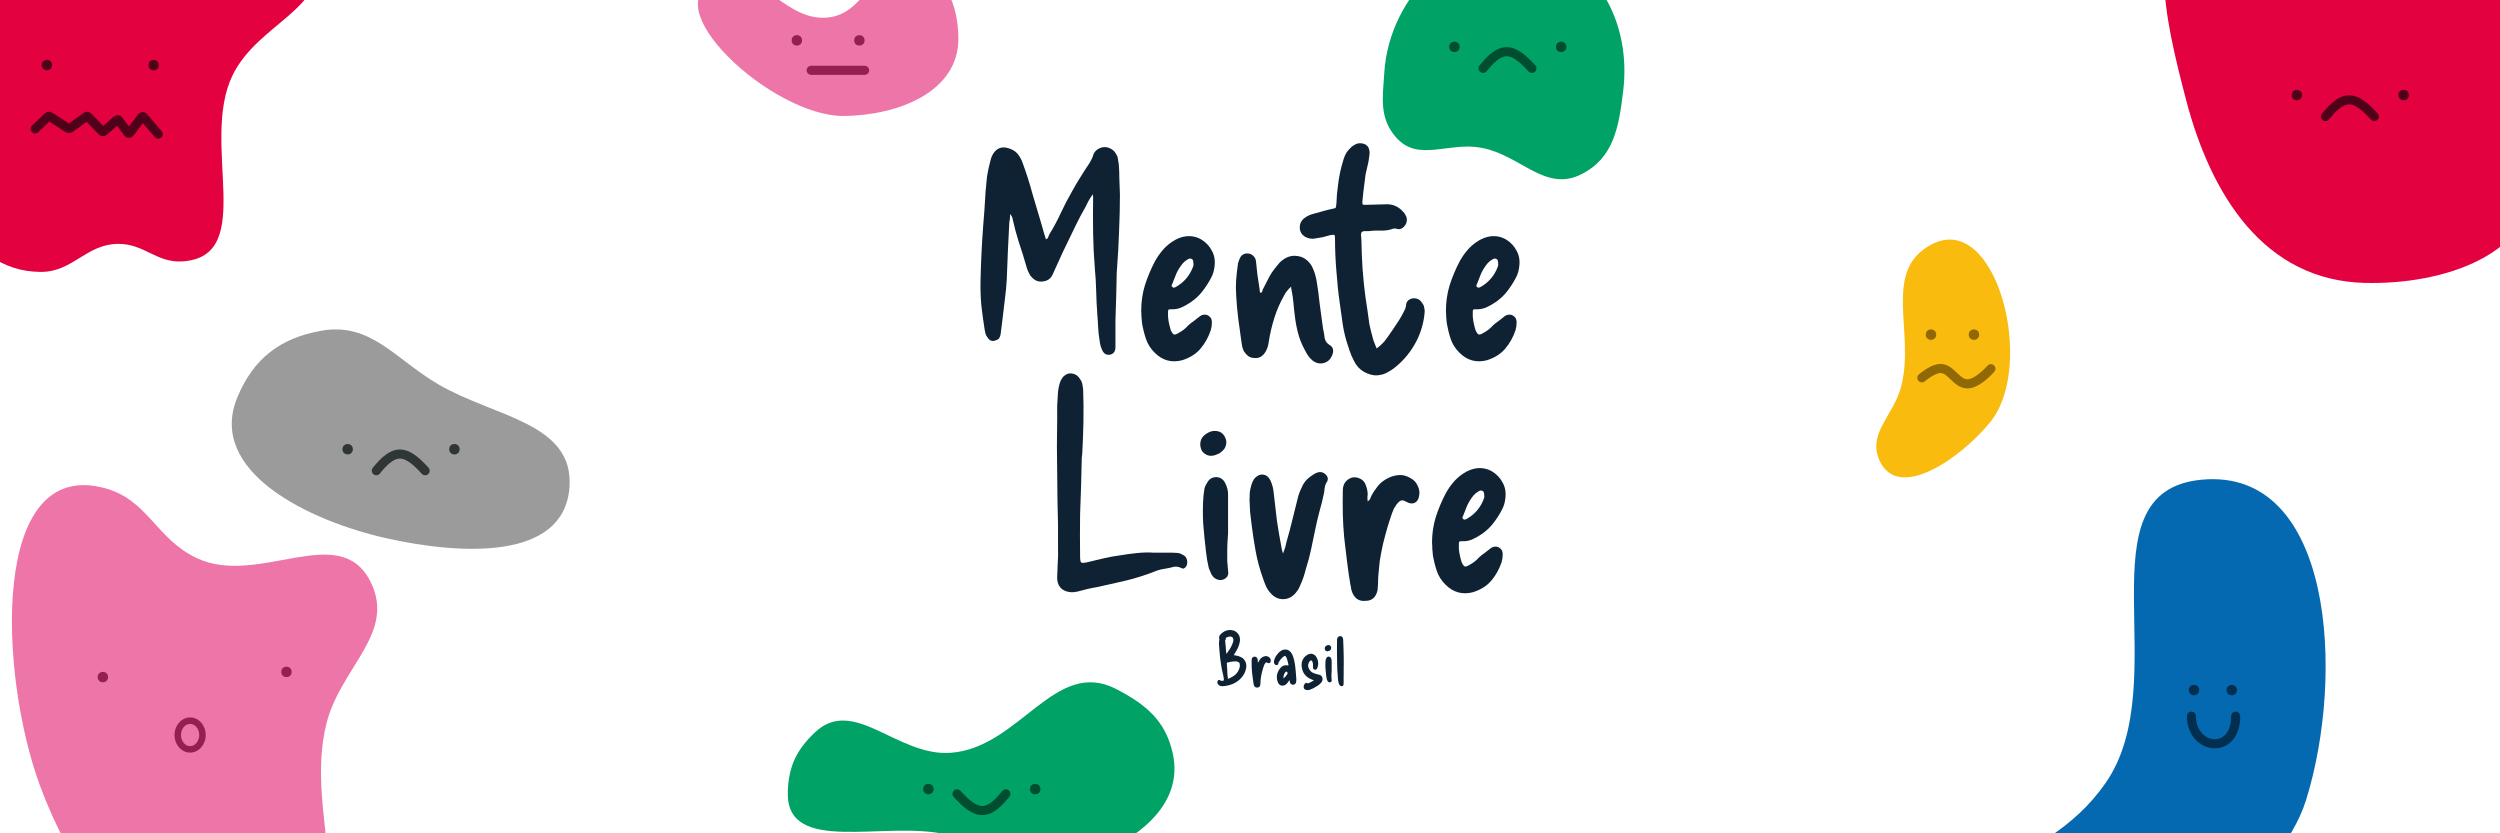 <svg width="1920" height="640" viewBox="0 0 1920 640" fill="none" xmlns="http://www.w3.org/2000/svg">
<rect x="0" y="0" width="1920" height="640" fill="#808080" stroke="none"/>
<g clip-path="url(#clip0_524_99)">
<rect width="1920" height="640" fill="white"/>
<path d="M839.293 149.14C838.005 151.004 836.861 152.796 835.86 154.516C835.002 156.092 834.215 157.669 833.5 159.246C830.925 163.689 828.494 168.276 826.205 173.006C823.917 177.593 821.628 182.323 819.339 187.197C817.48 190.924 815.692 194.722 813.976 198.592C812.259 202.462 810.471 206.404 808.612 210.418C807.181 214.001 804.392 215.936 800.244 216.223C798.385 216.366 796.668 216.008 795.095 215.148C793.665 214.288 792.377 213.069 791.233 211.493C789.803 209.199 788.73 206.619 788.015 203.752C786.298 197.732 784.439 191.784 782.437 185.907C780.577 180.03 779.004 174.153 777.716 168.276C777.573 166.986 776.93 165.696 775.785 164.406C775.785 166.699 775.571 168.849 775.142 170.856C774.856 178.023 774.498 185.262 774.069 192.572C773.783 199.882 773.497 207.121 773.211 214.288C772.925 219.591 772.424 224.895 771.709 230.198C771.137 235.502 770.493 240.877 769.778 246.324C769.635 248.044 769.42 249.764 769.134 251.484C768.991 253.061 768.777 254.781 768.491 256.644C768.348 257.648 767.99 258.651 767.418 259.654C766.846 260.514 765.916 261.088 764.629 261.375C763.484 261.948 762.269 262.02 760.981 261.59C759.837 261.016 758.907 260.084 758.192 258.794C757.62 258.078 757.191 257.289 756.905 256.429C756.762 255.426 756.547 254.423 756.261 253.419C755.26 247.256 754.402 241.02 753.687 234.714C753.114 228.407 752.9 222.171 753.043 216.008C753.329 202.104 753.973 188.415 754.974 174.941C755.403 170.355 755.761 165.768 756.047 161.181C756.333 156.594 756.619 151.935 756.905 147.205C757.191 143.479 757.548 139.752 757.978 136.025C758.55 132.155 759.336 128.356 760.338 124.629C760.624 123.483 760.91 122.408 761.196 121.404C761.625 120.258 762.126 119.183 762.698 118.179C765.415 113.879 769.134 112.374 773.854 113.664C777.144 114.524 779.647 115.958 781.364 117.964C783.08 119.971 784.439 122.408 785.44 125.275C788.301 133.015 790.804 140.898 792.95 148.925C795.238 156.809 797.598 164.764 800.03 172.791C800.459 174.511 800.959 176.303 801.532 178.166C802.104 180.03 802.676 181.893 803.248 183.757C804.249 183.47 804.821 182.968 804.964 182.252C805.25 181.392 805.537 180.675 805.823 180.102C809.112 174.798 812.045 169.351 814.619 163.761C817.194 158.171 820.055 152.652 823.201 147.205C825.204 143.479 827.349 139.823 829.638 136.24C831.926 132.513 834.287 128.858 836.718 125.275C837.147 124.558 837.576 123.769 838.005 122.909C838.578 121.906 839.007 120.974 839.293 120.114C839.722 118.108 840.723 116.459 842.296 115.169C844.013 113.879 845.801 113.162 847.66 113.019C849.663 112.876 851.522 113.306 853.239 114.309C855.098 115.312 856.457 116.746 857.315 118.609C858.03 119.613 858.459 120.831 858.602 122.264C858.888 123.698 859.103 125.06 859.246 126.35C859.532 129.933 859.675 133.66 859.675 137.53C859.818 141.4 859.961 145.27 860.104 149.14C860.104 158.457 859.89 167.774 859.461 177.091C859.175 186.408 858.674 195.725 857.959 205.042C857.673 208.196 857.53 211.493 857.53 214.933C857.53 218.23 857.458 221.598 857.315 225.038C857.029 231.918 856.814 238.87 856.671 245.894C856.671 252.774 856.671 259.654 856.671 266.535C856.671 269.688 855.384 271.623 852.809 272.34C849.949 272.913 847.875 271.838 846.587 269.115C845.443 266.678 844.728 264.026 844.442 261.16C843.87 257.863 843.512 254.566 843.369 251.269C843.226 247.829 843.012 244.532 842.726 241.379C842.296 235.502 842.01 229.553 841.867 223.533C841.724 217.513 841.367 211.564 840.795 205.687C840.079 196.8 839.65 187.913 839.507 179.026C839.364 170.139 839.364 161.253 839.507 152.366C839.507 152.079 839.507 151.72 839.507 151.29C839.507 150.86 839.436 150.144 839.293 149.14Z" fill="#0E2234"/>
<path d="M876.452 238.584C876.452 231.847 877.382 225.397 879.241 219.233C881.244 212.926 883.818 206.763 886.965 200.742C888.538 197.876 890.398 195.152 892.543 192.572C894.689 189.992 897.121 187.77 899.838 185.907C903.557 183.327 907.419 181.822 911.424 181.392C915.715 181.105 919.577 182.037 923.01 184.187C926.443 186.337 929.089 189.275 930.948 193.002C932.808 196.585 933.38 200.671 932.665 205.257C932.522 206.548 932.236 207.909 931.806 209.343C931.377 210.776 930.805 212.138 930.09 213.428C928.231 217.011 926.014 220.451 923.439 223.748C921.007 226.902 918.004 229.697 914.428 232.133C912.139 233.71 909.708 235.072 907.133 236.219C904.701 237.222 902.055 237.652 899.195 237.509C898.193 237.509 897.55 237.652 897.264 237.939C897.121 238.225 897.049 238.87 897.049 239.874C896.906 242.167 897.049 244.461 897.478 246.754C897.907 249.047 898.479 251.341 899.195 253.634C900.053 255.498 900.839 256.573 901.555 256.859C902.27 257.146 903.557 256.716 905.417 255.569C908.134 254.136 910.566 252.201 912.711 249.764C913.999 248.617 915.286 247.614 916.573 246.754C917.861 245.751 919.148 244.747 920.435 243.744C921.007 243.171 921.866 242.597 923.01 242.024C925.155 241.307 926.943 241.522 928.374 242.669C929.947 243.672 930.734 245.321 930.734 247.614C930.734 248.617 930.662 249.621 930.519 250.624C930.376 251.627 930.162 252.631 929.875 253.634C928.016 259.081 925.37 263.811 921.937 267.825C918.504 271.838 913.856 274.777 907.991 276.64C899.838 278.79 892.758 276.855 886.751 270.835C883.604 267.681 881.387 264.17 880.099 260.299C878.812 256.429 877.811 252.416 877.096 248.259C876.953 246.682 876.81 245.106 876.667 243.529C876.667 241.809 876.595 240.16 876.452 238.584ZM916.573 203.107C916.573 202.104 916.502 201.244 916.359 200.527C916.216 199.667 915.787 199.094 915.071 198.807C914.07 198.234 912.783 198.592 911.209 199.882C910.637 200.169 910.137 200.527 909.708 200.957C909.278 201.387 908.778 201.889 908.206 202.462C906.346 204.756 904.773 207.264 903.486 209.988C902.341 212.711 901.269 215.434 900.267 218.158C899.552 219.161 899.624 219.95 900.482 220.523C900.768 220.81 901.126 220.953 901.555 220.953C902.127 220.81 902.556 220.666 902.842 220.523C909.278 216.94 913.784 211.636 916.359 204.612C916.502 204.326 916.573 204.039 916.573 203.752C916.573 203.322 916.573 203.107 916.573 203.107Z" fill="#0E2234"/>
<path d="M991.638 220.093C989.063 222.386 987.204 224.752 986.06 227.188C983.056 232.492 980.624 238.082 978.765 243.959C976.905 249.836 975.475 255.856 974.474 262.02C974.331 263.453 974.045 264.886 973.616 266.32C973.186 267.753 972.614 269.043 971.899 270.19C969.754 273.773 966.893 275.35 963.317 274.92C961.458 274.92 959.884 274.418 958.597 273.415C957.31 272.412 956.165 271.122 955.164 269.545C954.592 268.255 954.163 266.893 953.877 265.46C953.734 264.026 953.519 262.593 953.233 261.16C952.518 255.426 951.731 249.692 950.873 243.959C950.158 238.082 949.657 232.277 949.371 226.543C949.085 222.673 949.085 218.803 949.371 214.933C949.657 211.063 950.086 207.193 950.658 203.322C950.658 202.606 950.802 201.961 951.088 201.387C951.374 200.671 951.588 200.026 951.731 199.452C953.019 195.869 955.379 194.292 958.811 194.722C960.242 194.865 961.529 195.51 962.673 196.657C963.818 197.804 964.461 199.166 964.604 200.742C965.033 204.182 965.391 207.551 965.677 210.848C966.106 214.144 966.607 217.441 967.179 220.738C967.322 221.311 967.394 222.028 967.394 222.888C967.394 223.605 967.608 224.321 968.037 225.038C968.752 224.752 969.181 224.393 969.324 223.963C969.468 223.39 969.611 222.888 969.754 222.458C971.184 219.591 972.614 216.796 974.045 214.073C975.475 211.206 977.12 208.626 978.979 206.332C979.838 205.186 980.696 204.111 981.554 203.107C982.412 201.961 983.413 200.957 984.558 200.097C988.277 197.087 992.282 195.94 996.573 196.657C1000.86 197.23 1004.37 199.596 1007.09 203.752C1008.37 206.046 1009.37 208.483 1010.09 211.063C1010.8 213.499 1011.31 216.008 1011.59 218.588C1012.31 222.888 1012.88 227.26 1013.31 231.703C1013.88 236.004 1014.45 240.304 1015.02 244.604C1015.31 247.184 1015.67 249.764 1016.1 252.344C1016.67 254.781 1017.1 257.289 1017.38 259.869C1017.67 260.873 1018.03 261.733 1018.46 262.45C1018.89 263.166 1019.6 263.883 1020.6 264.6C1023.61 266.176 1024.54 268.685 1023.39 272.125C1022.1 275.708 1019.89 277.93 1016.74 278.79C1013.59 279.65 1010.59 278.933 1007.73 276.64C1006.44 275.493 1005.37 274.275 1004.51 272.985C1003.65 271.695 1002.87 270.333 1002.15 268.9C999.862 264.743 998.146 260.514 997.002 256.214C995.857 251.914 994.999 247.399 994.427 242.669C993.998 239.372 993.64 236.004 993.354 232.563C993.068 229.123 992.568 225.755 991.852 222.458C991.852 222.171 991.781 221.885 991.638 221.598C991.638 221.168 991.638 220.666 991.638 220.093Z" fill="#0E2234"/>
<path d="M1057.26 267.61C1060.55 265.173 1063.12 262.593 1064.98 259.869C1067.56 256.286 1070.06 252.631 1072.49 248.904C1075.07 245.177 1077.28 241.307 1079.14 237.294C1079.29 236.72 1079.43 236.29 1079.57 236.004C1079.72 235.574 1079.79 235.144 1079.79 234.714C1079.93 231.703 1081.65 229.84 1084.94 229.123C1088.23 228.837 1090.66 230.055 1092.23 232.778C1093.09 233.782 1093.59 234.857 1093.73 236.004C1094.02 237.007 1094.16 238.154 1094.16 239.444C1093.59 247.041 1091.59 254.351 1088.15 261.375C1083.86 269.831 1078.14 276.855 1070.99 282.445C1069.42 283.735 1067.77 284.81 1066.06 285.67C1064.48 286.674 1062.69 287.39 1060.69 287.82C1057.12 288.681 1053.54 288.322 1049.96 286.745C1046.39 285.312 1043.53 283.019 1041.38 279.865C1040.09 277.715 1038.95 275.493 1037.95 273.2C1036.95 270.763 1036.09 268.326 1035.37 265.89C1033.52 260.586 1032.16 255.139 1031.3 249.549C1030.44 243.959 1029.65 238.369 1028.94 232.778C1027.79 224.752 1026.94 216.581 1026.36 208.268C1025.65 199.954 1025.29 191.64 1025.29 183.327C1025.29 181.75 1025.15 180.818 1024.86 180.532C1024.58 180.245 1023.57 180.245 1021.86 180.532C1020 180.962 1018.14 181.463 1016.28 182.037C1014.28 182.467 1012.27 182.825 1010.27 183.112C1007.84 183.685 1005.27 183.327 1002.55 182.037C999.974 180.46 998.543 178.31 998.257 175.586C997.971 172.72 998.829 170.283 1000.83 168.276C1002.83 166.556 1004.98 165.338 1007.27 164.621C1009.84 163.904 1012.42 163.188 1014.99 162.471C1017.42 161.754 1019.93 161.109 1022.5 160.536C1024.22 160.249 1025.29 159.962 1025.72 159.676C1026.01 159.246 1026.22 158.099 1026.36 156.236C1026.51 151.362 1026.94 146.56 1027.65 141.83C1028.22 136.957 1029.15 132.083 1030.44 127.21C1031.01 125.49 1031.51 123.769 1031.94 122.049C1032.51 120.186 1033.3 118.466 1034.3 116.889C1035.16 115.743 1036.02 114.739 1036.88 113.879C1037.73 112.876 1038.74 112.087 1039.88 111.514C1042.6 109.651 1045.6 109.507 1048.89 111.084C1050.32 112.087 1051.18 113.306 1051.47 114.739C1051.9 116.173 1051.97 117.678 1051.68 119.254C1051.39 122.408 1050.82 125.561 1049.96 128.715C1049.11 131.725 1048.53 134.878 1048.25 138.175C1047.96 140.898 1047.6 143.622 1047.17 146.345C1046.89 149.069 1046.6 151.864 1046.32 154.731C1046.32 156.021 1046.39 156.809 1046.53 157.096C1046.82 157.239 1047.68 157.311 1049.11 157.311C1051.97 157.311 1054.68 157.239 1057.26 157.096C1059.83 156.952 1062.48 156.881 1065.2 156.881C1070.06 156.881 1074.14 158.744 1077.43 162.471C1078.28 163.188 1078.93 164.048 1079.36 165.051C1079.93 165.911 1080.29 166.843 1080.43 167.846C1080.72 170.283 1079.93 172.433 1078.07 174.296C1076.21 176.016 1074.28 176.446 1072.28 175.586C1071.99 175.586 1071.63 175.586 1071.2 175.586C1070.92 175.443 1070.56 175.443 1070.13 175.586C1066.99 176.733 1063.77 177.235 1060.48 177.091C1057.33 176.948 1054.11 177.091 1050.82 177.521H1047.82C1046.1 177.521 1045.24 178.381 1045.24 180.102C1045.53 182.825 1045.67 185.548 1045.67 188.272C1045.67 190.852 1045.74 193.504 1045.89 196.227C1046.17 203.251 1046.67 210.274 1047.39 217.298C1048.1 224.321 1049.03 231.273 1050.18 238.154C1050.61 241.737 1051.11 245.321 1051.68 248.904C1052.4 252.344 1053.25 255.856 1054.26 259.439C1054.54 260.729 1054.97 262.02 1055.54 263.31C1056.11 264.6 1056.69 266.033 1057.26 267.61Z" fill="#0E2234"/>
<path d="M1110.49 238.584C1110.49 231.847 1111.42 225.397 1113.28 219.233C1115.28 212.926 1117.86 206.763 1121 200.742C1122.58 197.876 1124.44 195.152 1126.58 192.572C1128.73 189.992 1131.16 187.77 1133.88 185.907C1137.59 183.327 1141.46 181.822 1145.46 181.392C1149.75 181.105 1153.61 182.037 1157.05 184.187C1160.48 186.337 1163.13 189.275 1164.99 193.002C1166.85 196.585 1167.42 200.671 1166.7 205.257C1166.56 206.548 1166.27 207.909 1165.84 209.343C1165.41 210.776 1164.84 212.138 1164.13 213.428C1162.27 217.011 1160.05 220.451 1157.48 223.748C1155.04 226.902 1152.04 229.697 1148.47 232.133C1146.18 233.71 1143.74 235.072 1141.17 236.219C1138.74 237.222 1136.09 237.652 1133.23 237.509C1132.23 237.509 1131.59 237.652 1131.3 237.939C1131.16 238.225 1131.09 238.87 1131.09 239.874C1130.94 242.167 1131.09 244.461 1131.52 246.754C1131.94 249.047 1132.52 251.341 1133.23 253.634C1134.09 255.498 1134.88 256.573 1135.59 256.859C1136.31 257.146 1137.59 256.716 1139.45 255.569C1142.17 254.136 1144.6 252.201 1146.75 249.764C1148.04 248.617 1149.32 247.614 1150.61 246.754C1151.9 245.751 1153.19 244.747 1154.47 243.744C1155.04 243.171 1155.9 242.597 1157.05 242.024C1159.19 241.307 1160.98 241.522 1162.41 242.669C1163.98 243.672 1164.77 245.321 1164.77 247.614C1164.77 248.617 1164.7 249.621 1164.56 250.624C1164.41 251.627 1164.2 252.631 1163.91 253.634C1162.05 259.081 1159.41 263.811 1155.97 267.825C1152.54 271.838 1147.89 274.777 1142.03 276.64C1133.88 278.79 1126.8 276.855 1120.79 270.835C1117.64 267.681 1115.42 264.17 1114.14 260.299C1112.85 256.429 1111.85 252.416 1111.13 248.259C1110.99 246.682 1110.85 245.106 1110.7 243.529C1110.7 241.809 1110.63 240.16 1110.49 238.584ZM1150.61 203.107C1150.61 202.104 1150.54 201.244 1150.4 200.527C1150.25 199.667 1149.82 199.094 1149.11 198.807C1148.11 198.234 1146.82 198.592 1145.25 199.882C1144.67 200.169 1144.17 200.527 1143.74 200.957C1143.32 201.387 1142.82 201.889 1142.24 202.462C1140.38 204.756 1138.81 207.264 1137.52 209.988C1136.38 212.711 1135.31 215.434 1134.3 218.158C1133.59 219.161 1133.66 219.95 1134.52 220.523C1134.81 220.81 1135.16 220.953 1135.59 220.953C1136.16 220.81 1136.59 220.666 1136.88 220.523C1143.32 216.94 1147.82 211.636 1150.4 204.612C1150.54 204.326 1150.61 204.039 1150.61 203.752C1150.61 203.322 1150.61 203.107 1150.61 203.107Z" fill="#0E2234"/>
<path d="M812.563 403.403C812.42 397.239 812.277 390.717 812.133 383.837C811.99 376.957 811.919 370.076 811.919 363.196C811.919 356.173 811.847 349.292 811.704 342.555C811.704 335.675 811.776 328.795 811.919 321.915C811.919 318.331 811.919 314.819 811.919 311.379C812.062 307.939 812.277 304.427 812.563 300.844C812.849 298.407 813.278 296.257 813.85 294.394C814.136 293.39 814.494 292.53 814.923 291.813C815.352 290.953 815.924 290.093 816.639 289.233C818.642 287.227 820.93 286.438 823.505 286.868C826.079 287.298 828.082 288.732 829.512 291.168C830.37 292.315 830.943 293.605 831.229 295.039C831.515 296.329 831.729 297.762 831.872 299.339C832.158 307.366 832.23 315.393 832.087 323.42C831.944 331.303 831.658 339.259 831.229 347.286C831.229 348.146 831.157 349.006 831.014 349.866C830.871 350.582 830.799 351.371 830.799 352.231C830.513 366.565 830.084 380.827 829.512 395.017C829.369 405.624 829.369 416.375 829.512 427.268C829.512 429.992 829.798 431.569 830.37 431.999C830.943 432.429 832.516 432.357 835.091 431.784C839.382 430.78 843.601 429.777 847.749 428.774C852.04 427.77 856.403 426.982 860.837 426.408C865.128 425.692 869.419 425.118 873.71 424.688C878.144 424.258 882.435 424.187 886.583 424.473H900.958C902.245 424.473 903.461 424.545 904.605 424.688C905.893 424.832 907.037 425.262 908.038 425.978C909.611 426.552 910.684 427.555 911.256 428.989C911.829 430.422 911.972 431.784 911.685 433.074C911.542 434.22 910.97 435.224 909.969 436.084C909.111 436.8 908.253 436.872 907.394 436.299C905.106 435.152 902.96 434.865 900.958 435.439C898.955 436.012 896.953 436.442 894.95 436.729C892.805 437.016 890.659 437.517 888.514 438.234C886.511 438.951 884.437 439.739 882.292 440.599C875.855 442.892 869.276 444.827 862.553 446.404C855.831 447.838 849.108 449.343 842.385 450.919C839.811 451.349 837.308 451.851 834.876 452.424C832.444 452.998 829.941 453.643 827.367 454.359C825.364 454.789 823.648 454.933 822.217 454.789C818.785 454.503 816.138 453.284 814.279 451.134C812.563 448.984 811.776 446.333 811.919 443.179C812.062 439.452 812.205 435.797 812.348 432.214C812.634 428.487 812.706 424.832 812.563 421.248V403.403Z" fill="#0E2234"/>
<path d="M934.582 349.006C930.434 350.869 926.858 350.296 923.855 347.286C922.853 346.139 922.21 344.634 921.924 342.77C921.638 340.907 921.852 339.115 922.567 337.395C923.425 335.532 924.856 334.027 926.858 332.88C928.861 331.59 930.863 330.945 932.866 330.945C937.014 330.945 939.803 332.88 941.233 336.75C941.948 338.47 942.02 340.262 941.448 342.125C941.019 343.845 940.017 345.35 938.444 346.641C937.872 347.214 937.228 347.716 936.513 348.146C935.941 348.432 935.297 348.719 934.582 349.006ZM943.164 438.234C943.736 441.244 942.807 443.394 940.375 444.684C937.8 445.974 935.226 445.687 932.651 443.824C931.507 442.821 930.649 441.674 930.077 440.384C929.504 439.094 928.932 437.732 928.36 436.299C927.931 434.292 927.502 432.214 927.073 430.064C926.787 427.913 926.501 425.835 926.215 423.828C925.356 416.661 924.641 409.494 924.069 402.328C923.64 395.017 923.712 387.779 924.284 380.612C924.427 379.035 924.641 377.458 924.927 375.882C925.213 374.162 925.857 372.585 926.858 371.151C927.573 369.718 928.503 368.571 929.647 367.711C930.935 366.851 932.437 366.421 934.153 366.421C937.443 366.565 939.803 368.285 941.233 371.581C942.521 374.161 943.164 376.957 943.164 379.967V409.638C943.021 411.358 942.878 413.436 942.735 415.873C942.592 418.31 942.521 420.962 942.521 423.828C942.521 426.122 942.521 428.487 942.521 430.924C942.664 433.36 942.878 435.797 943.164 438.234Z" fill="#0E2234"/>
<path d="M985.379 425.118C986.094 423.255 986.666 421.607 987.095 420.173C987.524 418.596 987.882 417.091 988.168 415.658C989.742 410.355 991.172 404.979 992.459 399.532C993.746 394.086 995.105 388.639 996.536 383.192C997.108 380.468 998.109 377.673 999.539 374.807C1000.54 372.226 1001.97 370.005 1003.83 368.141C1005.83 366.278 1008.05 364.701 1010.48 363.411C1013.49 361.978 1016.06 362.336 1018.21 364.486C1020.21 366.493 1020.28 368.715 1018.42 371.151C1017.85 372.298 1017.49 373.516 1017.35 374.807C1017.2 375.953 1017.06 377.1 1016.92 378.247C1015.92 383.263 1014.7 388.209 1013.27 393.082C1011.98 397.956 1010.84 402.901 1009.84 407.918C1008.84 412.791 1007.84 417.593 1006.83 422.323C1005.83 427.053 1004.55 431.855 1002.97 436.729C1002.4 439.022 1001.76 441.244 1001.04 443.394C1000.33 445.401 999.468 447.551 998.467 449.844C998.038 450.848 997.537 451.851 996.965 452.854C996.393 453.714 995.749 454.574 995.034 455.434C992.316 458.588 989.098 460.165 985.379 460.165C981.66 460.165 978.442 458.588 975.724 455.434C974.294 453.858 973.15 452.138 972.291 450.274C971.433 448.268 970.646 446.189 969.931 444.039C967.5 437.302 965.64 430.422 964.353 423.398C963.066 416.231 961.993 409.136 961.135 402.113C960.706 399.102 960.348 396.092 960.062 393.082C959.919 389.929 959.776 386.847 959.633 383.837C959.633 381.83 959.704 379.895 959.847 378.032C960.133 376.025 960.562 374.09 961.135 372.226C961.564 370.793 962.207 369.36 963.066 367.926C965.068 365.49 967.285 364.343 969.717 364.486C972.291 364.629 974.294 366.135 975.724 369.001C976.439 370.578 977.011 372.226 977.441 373.947C977.87 375.667 978.156 377.458 978.299 379.322C979.014 386.059 979.801 392.867 980.659 399.747C981.66 406.484 982.804 413.221 984.092 419.958C984.235 420.675 984.378 421.463 984.521 422.323C984.807 423.04 985.093 423.972 985.379 425.118Z" fill="#0E2234"/>
<path d="M1050.39 385.127C1051.39 384.41 1052.03 383.694 1052.32 382.977C1052.61 382.117 1052.89 381.4 1053.18 380.827C1054.47 378.39 1055.97 376.097 1057.68 373.947C1059.4 371.653 1061.48 369.79 1063.91 368.356C1067.2 366.35 1070.41 365.203 1073.56 364.916C1076.85 364.486 1080.14 365.275 1083.43 367.281C1085.86 368.571 1087.65 370.506 1088.79 373.086C1090.08 375.667 1090.44 378.247 1089.87 380.827C1089.44 383.55 1088.29 385.342 1086.43 386.202C1084.58 387.062 1082.43 386.775 1080 385.342C1078.71 384.625 1077.64 384.267 1076.78 384.267C1075.92 384.267 1074.92 384.84 1073.78 385.987C1073.2 386.56 1072.63 387.277 1072.06 388.137C1071.63 388.997 1071.13 389.785 1070.56 390.502C1069.56 392.796 1068.7 395.089 1067.98 397.382C1067.27 399.532 1066.55 401.754 1065.84 404.048C1064.55 408.491 1063.33 413.006 1062.19 417.593C1061.19 422.037 1060.33 426.552 1059.62 431.139C1059.33 434.005 1059.04 436.872 1058.76 439.739C1058.47 442.606 1058.33 445.472 1058.33 448.339C1058.33 449.343 1058.26 450.418 1058.11 451.564C1058.11 452.711 1057.9 453.858 1057.47 455.004C1056.04 459.305 1053.11 461.455 1048.67 461.455C1044.24 461.885 1041.02 460.093 1039.02 456.08C1038.45 454.933 1038.02 453.714 1037.73 452.424C1037.59 451.134 1037.37 449.988 1037.09 448.984C1036.09 442.964 1035.23 437.015 1034.51 431.139C1033.8 425.118 1033.08 419.098 1032.37 413.078C1031.8 407.201 1031.44 401.253 1031.29 395.232C1031.15 389.069 1031.15 382.905 1031.29 376.742C1031.29 372.728 1032.8 369.79 1035.8 367.926C1038.37 366.35 1041.02 366.135 1043.74 367.281C1046.46 368.285 1048.24 370.22 1049.1 373.086C1049.96 375.38 1050.39 377.673 1050.39 379.967C1050.25 380.683 1050.18 381.472 1050.18 382.332C1050.32 383.192 1050.39 384.124 1050.39 385.127Z" fill="#0E2234"/>
<path d="M1099.8 416.733C1099.8 409.996 1100.73 403.546 1102.59 397.382C1104.6 391.075 1107.17 384.912 1110.32 378.892C1111.89 376.025 1113.75 373.301 1115.9 370.721C1118.04 368.141 1120.47 365.92 1123.19 364.056C1126.91 361.476 1130.77 359.971 1134.78 359.541C1139.07 359.254 1142.93 360.186 1146.36 362.336C1149.79 364.486 1152.44 367.425 1154.3 371.151C1156.16 374.735 1156.73 378.82 1156.02 383.407C1155.87 384.697 1155.59 386.059 1155.16 387.492C1154.73 388.925 1154.16 390.287 1153.44 391.577C1151.58 395.161 1149.37 398.601 1146.79 401.898C1144.36 405.051 1141.36 407.846 1137.78 410.283C1135.49 411.86 1133.06 413.221 1130.48 414.368C1128.05 415.371 1125.41 415.801 1122.55 415.658C1121.55 415.658 1120.9 415.801 1120.62 416.088C1120.47 416.375 1120.4 417.02 1120.4 418.023C1120.26 420.317 1120.4 422.61 1120.83 424.903C1121.26 427.197 1121.83 429.49 1122.55 431.784C1123.4 433.647 1124.19 434.722 1124.91 435.009C1125.62 435.295 1126.91 434.865 1128.77 433.719C1131.49 432.285 1133.92 430.35 1136.06 427.913C1137.35 426.767 1138.64 425.763 1139.92 424.903C1141.21 423.9 1142.5 422.897 1143.79 421.893C1144.36 421.32 1145.22 420.747 1146.36 420.173C1148.51 419.456 1150.29 419.672 1151.73 420.818C1153.3 421.822 1154.09 423.47 1154.09 425.763C1154.09 426.767 1154.01 427.77 1153.87 428.774C1153.73 429.777 1153.51 430.78 1153.23 431.784C1151.37 437.23 1148.72 441.961 1145.29 445.974C1141.86 449.988 1137.21 452.926 1131.34 454.789C1123.19 456.94 1116.11 455.004 1110.1 448.984C1106.96 445.831 1104.74 442.319 1103.45 438.449C1102.16 434.579 1101.16 430.565 1100.45 426.408C1100.3 424.832 1100.16 423.255 1100.02 421.678C1100.02 419.958 1099.95 418.31 1099.8 416.733ZM1139.92 381.257C1139.92 380.253 1139.85 379.393 1139.71 378.677C1139.57 377.817 1139.14 377.243 1138.42 376.957C1137.42 376.383 1136.13 376.742 1134.56 378.032C1133.99 378.318 1133.49 378.677 1133.06 379.107C1132.63 379.537 1132.13 380.038 1131.56 380.612C1129.7 382.905 1128.12 385.414 1126.84 388.137C1125.69 390.86 1124.62 393.584 1123.62 396.307C1122.9 397.311 1122.98 398.099 1123.83 398.672C1124.12 398.959 1124.48 399.102 1124.91 399.102C1125.48 398.959 1125.91 398.816 1126.19 398.672C1132.63 395.089 1137.14 389.785 1139.71 382.762C1139.85 382.475 1139.92 382.188 1139.92 381.902C1139.92 381.472 1139.92 381.257 1139.92 381.257Z" fill="#0E2234"/>
<path d="M947.516 503.151C948.16 503.258 948.767 503.366 949.34 503.473C949.912 503.545 950.484 503.67 951.056 503.85C951.771 504.1 952.468 504.387 953.148 504.71C953.863 505.032 954.507 505.48 955.079 506.053C956.831 508.024 957.493 510.3 957.063 512.88C956.563 515.962 955.258 518.596 953.148 520.782C951.181 522.86 948.982 524.383 946.55 525.35C944.119 526.318 941.491 526.873 938.666 527.017C937.521 527.017 936.574 526.658 935.823 525.942C935.143 525.297 934.857 524.49 934.965 523.523C935.036 522.914 935.322 522.502 935.823 522.287C936.323 522.072 936.806 522.161 937.271 522.555C937.736 522.914 938.165 523.039 938.558 522.932C938.987 522.824 939.417 522.699 939.846 522.555C939.989 522.52 940.042 522.448 940.007 522.34C940.007 522.233 939.989 522.143 939.953 522.072C939.81 520.208 939.488 518.399 938.987 516.643C938.523 514.887 938.165 513.095 937.915 511.267C937.664 509.404 937.396 507.559 937.11 505.731C936.86 503.868 936.681 502.004 936.574 500.141C936.502 499.137 936.431 498.152 936.359 497.184C936.288 496.217 936.216 495.249 936.145 494.282C936.145 493.995 936.163 493.726 936.198 493.476C936.234 493.225 936.252 492.974 936.252 492.723C936.288 492.221 936.341 491.755 936.413 491.325C936.484 490.895 936.449 490.448 936.306 489.982C936.234 489.48 936.288 488.996 936.466 488.53C936.645 488.064 936.896 487.67 937.217 487.348C938.576 485.914 940.06 484.911 941.669 484.338C943.314 483.728 945.12 483.675 947.087 484.176C948.446 484.535 949.608 485.287 950.573 486.434C951.539 487.545 952.093 488.817 952.236 490.25C952.379 491.146 952.361 492.024 952.182 492.884C952.039 493.708 951.825 494.551 951.539 495.411C951.181 496.521 950.716 497.614 950.144 498.689C949.572 499.729 948.982 500.75 948.374 501.753C948.231 501.968 948.088 502.201 947.945 502.452C947.838 502.667 947.695 502.9 947.516 503.151ZM941.884 502.076C942.134 501.968 942.295 501.825 942.367 501.646C942.438 501.431 942.545 501.252 942.688 501.108C943.404 500.177 944.065 499.209 944.673 498.206C945.281 497.166 945.817 496.091 946.282 494.981C946.533 494.407 946.747 493.834 946.926 493.26C947.14 492.651 947.248 492.042 947.248 491.433C947.248 489.82 946.479 488.96 944.941 488.853C944.333 488.853 943.743 488.942 943.171 489.122C942.599 489.301 942.063 489.534 941.562 489.82C941.526 489.856 941.455 489.91 941.348 489.982C941.276 490.017 941.258 490.107 941.294 490.25C941.58 490.752 941.473 491.236 940.972 491.702C940.901 491.773 940.865 491.899 940.865 492.078C940.901 492.221 940.936 492.365 940.972 492.508C941.044 493.296 941.115 494.103 941.187 494.927C941.258 495.715 941.33 496.486 941.401 497.238C941.437 498.027 941.491 498.833 941.562 499.657C941.634 500.445 941.741 501.252 941.884 502.076ZM943.064 521.427C943.457 521.247 943.815 521.086 944.137 520.943C944.494 520.764 944.834 520.602 945.156 520.459C946.407 519.85 947.534 519.133 948.535 518.309C949.572 517.449 950.412 516.392 951.056 515.138C951.449 514.421 951.753 513.668 951.968 512.88C952.182 512.056 952.254 511.232 952.182 510.407C952.147 509.762 951.986 509.279 951.7 508.956C951.414 508.598 950.949 508.329 950.305 508.15C949.733 507.971 949.143 507.899 948.535 507.935C947.927 507.935 947.337 507.971 946.765 508.042C946.05 508.078 945.335 508.204 944.619 508.419C943.94 508.634 943.243 508.777 942.528 508.849C942.313 508.849 942.206 508.92 942.206 509.064C942.206 509.171 942.206 509.314 942.206 509.494C942.313 510.604 942.385 511.733 942.42 512.88C942.492 513.991 942.545 515.12 942.581 516.266C942.653 517.055 942.706 517.879 942.742 518.739C942.814 519.599 942.921 520.495 943.064 521.427Z" fill="#0E2234"/>
<path d="M966.035 508.956C966.285 508.777 966.446 508.598 966.518 508.419C966.589 508.204 966.661 508.024 966.732 507.881C967.054 507.272 967.429 506.699 967.859 506.161C968.288 505.588 968.806 505.122 969.414 504.763C970.236 504.262 971.041 503.975 971.828 503.903C972.65 503.796 973.473 503.993 974.295 504.495C974.903 504.817 975.35 505.301 975.636 505.946C975.958 506.591 976.047 507.236 975.904 507.881C975.797 508.562 975.511 509.01 975.046 509.225C974.581 509.44 974.045 509.368 973.437 509.01C973.115 508.831 972.847 508.741 972.632 508.741C972.418 508.741 972.167 508.884 971.881 509.171C971.738 509.314 971.595 509.494 971.452 509.709C971.345 509.924 971.22 510.121 971.077 510.3C970.826 510.873 970.612 511.447 970.433 512.02C970.254 512.557 970.076 513.113 969.897 513.686C969.575 514.797 969.271 515.926 968.985 517.073C968.735 518.184 968.52 519.312 968.341 520.459C968.27 521.176 968.198 521.892 968.127 522.609C968.055 523.326 968.019 524.042 968.019 524.759C968.019 525.01 968.002 525.279 967.966 525.565C967.966 525.852 967.912 526.139 967.805 526.425C967.447 527.501 966.714 528.038 965.606 528.038C964.497 528.146 963.693 527.698 963.192 526.694C963.049 526.408 962.942 526.103 962.87 525.78C962.834 525.458 962.781 525.171 962.709 524.92C962.459 523.415 962.244 521.928 962.066 520.459C961.887 518.954 961.708 517.449 961.529 515.944C961.386 514.475 961.297 512.988 961.261 511.482C961.225 509.942 961.225 508.401 961.261 506.86C961.261 505.856 961.636 505.122 962.387 504.656C963.031 504.262 963.693 504.208 964.372 504.495C965.051 504.746 965.498 505.229 965.713 505.946C965.928 506.519 966.035 507.093 966.035 507.666C965.999 507.845 965.981 508.042 965.981 508.257C966.017 508.472 966.035 508.705 966.035 508.956Z" fill="#0E2234"/>
<path d="M990.35 522.34C990.099 522.52 989.903 522.752 989.76 523.039C989.652 523.29 989.509 523.505 989.33 523.684C988.973 524.222 988.579 524.723 988.15 525.189C987.721 525.619 987.203 525.96 986.595 526.21C985.594 526.676 984.575 526.712 983.538 526.318C982.536 525.888 981.839 525.153 981.446 524.114C980.659 522.107 980.427 520.19 980.748 518.363C981.106 516.535 981.928 514.797 983.216 513.149C983.931 512.253 984.771 511.626 985.737 511.267C986.738 510.873 987.829 510.802 989.009 511.052C989.08 511.052 989.134 511.07 989.17 511.106C989.241 511.106 989.313 511.106 989.384 511.106C989.527 510.819 989.563 510.569 989.491 510.354C989.42 510.103 989.366 509.852 989.33 509.601C989.187 508.813 989.009 508.06 988.794 507.344C988.615 506.627 988.383 505.928 988.097 505.247C987.668 504.316 987.274 503.814 986.917 503.742C986.595 503.67 986.059 503.957 985.308 504.602C984.128 505.606 983.108 506.806 982.25 508.204C981.964 508.562 981.821 508.92 981.821 509.279C981.821 510.067 981.446 510.569 980.695 510.784C980.444 510.855 980.14 510.82 979.783 510.676C979.425 510.533 979.139 510.336 978.925 510.085C978.46 509.368 978.299 508.58 978.442 507.72C978.585 506.896 978.817 506.125 979.139 505.408C979.461 504.656 979.854 503.957 980.319 503.312C980.82 502.595 981.356 501.95 981.928 501.377C982.501 500.768 983.144 500.23 983.859 499.765C985.004 499.048 986.237 498.743 987.56 498.851C988.919 498.922 990.117 499.55 991.154 500.732C991.619 501.198 991.977 501.717 992.227 502.291C992.513 502.828 992.781 503.402 993.031 504.011C993.425 505.122 993.747 506.251 993.997 507.397C994.283 508.544 994.498 509.709 994.641 510.891C994.819 512.504 994.98 514.098 995.123 515.675C995.266 517.252 995.392 518.846 995.499 520.459C995.606 521.391 995.606 522.34 995.499 523.308C995.427 524.383 994.98 525.153 994.158 525.619C993.335 526.049 992.477 525.978 991.583 525.404C991.226 525.153 990.975 524.849 990.832 524.49C990.689 524.132 990.582 523.756 990.51 523.362C990.475 523.182 990.457 523.021 990.457 522.878C990.457 522.699 990.421 522.52 990.35 522.34ZM985.79 521.104C986.362 520.495 986.917 519.904 987.453 519.33C987.99 518.721 988.454 518.058 988.848 517.341C988.955 517.126 988.937 516.876 988.794 516.589C988.687 516.266 988.508 516.033 988.258 515.89C988.007 515.711 987.811 515.693 987.668 515.836C987.56 515.944 987.417 516.033 987.239 516.105C987.203 516.177 987.149 516.248 987.078 516.32C987.006 516.392 986.952 516.463 986.917 516.535C986.452 517.216 986.112 517.933 985.898 518.685C985.683 519.402 985.647 520.208 985.79 521.104Z" fill="#0E2234"/>
<path d="M1008.99 522.394C1008.74 522.322 1008.49 522.251 1008.24 522.179C1008.02 522.072 1007.79 521.982 1007.54 521.91C1002.68 520.047 1000.05 516.553 999.655 511.429C999.512 509.78 999.762 508.257 1000.41 506.86C1001.05 505.462 1002.05 504.28 1003.41 503.312C1004.27 502.703 1005.16 502.309 1006.09 502.13C1007.02 501.95 1007.99 502.13 1008.99 502.667C1009.31 502.81 1009.61 503.008 1009.9 503.258C1010.22 503.509 1010.47 503.796 1010.65 504.118C1012.55 506.985 1012.87 510.013 1011.62 513.203C1011.51 513.597 1011.26 513.901 1010.87 514.116C1010.51 514.331 1010.15 514.403 1009.79 514.331C1008.97 514.26 1008.51 513.704 1008.4 512.665C1008.4 512.163 1008.4 511.68 1008.4 511.214C1008.43 510.712 1008.42 510.228 1008.34 509.762C1008.31 509.368 1008.22 508.992 1008.08 508.634C1007.97 508.239 1007.79 507.881 1007.54 507.559C1007.15 507.129 1006.74 507.075 1006.31 507.397C1005.88 507.756 1005.54 508.186 1005.29 508.687C1005.04 509.153 1004.84 509.673 1004.7 510.246C1004.52 511.465 1004.77 512.683 1005.45 513.901C1006.16 515.12 1007.02 515.998 1008.02 516.535C1008.63 516.858 1009.24 517.126 1009.85 517.341C1010.45 517.521 1011.1 517.682 1011.78 517.825C1012.1 517.897 1012.4 517.986 1012.69 518.094C1013.01 518.201 1013.33 518.291 1013.65 518.363C1014.48 518.685 1015.07 519.223 1015.42 519.975C1015.78 520.692 1015.85 521.48 1015.64 522.34C1015.5 523.129 1015.1 523.845 1014.46 524.49C1013.67 525.386 1012.78 526.139 1011.78 526.748C1010.78 527.357 1009.76 527.948 1008.72 528.522C1008.08 528.844 1007.43 529.131 1006.79 529.382C1006.18 529.669 1005.52 529.866 1004.8 529.973C1004.48 530.009 1004.16 530.009 1003.84 529.973C1003.55 529.937 1003.25 529.884 1002.93 529.812C1002.03 529.525 1001.5 529.006 1001.32 528.253C1001.14 527.536 1001.17 526.873 1001.42 526.264C1001.6 525.763 1001.87 525.333 1002.23 524.974C1002.52 524.723 1002.8 524.562 1003.09 524.49C1003.41 524.419 1003.71 524.473 1004 524.652C1004.25 524.795 1004.46 524.849 1004.64 524.813C1004.82 524.777 1005 524.723 1005.18 524.652C1005.68 524.365 1006.18 524.096 1006.68 523.845C1007.22 523.595 1007.74 523.326 1008.24 523.039C1008.38 522.967 1008.52 522.878 1008.67 522.77C1008.81 522.663 1008.92 522.537 1008.99 522.394Z" fill="#0E2234"/>
<path d="M1020.58 499.926C1019.54 500.392 1018.65 500.248 1017.9 499.496C1017.65 499.209 1017.48 498.833 1017.41 498.367C1017.34 497.901 1017.4 497.453 1017.57 497.023C1017.79 496.557 1018.15 496.181 1018.65 495.894C1019.15 495.572 1019.65 495.411 1020.15 495.411C1021.19 495.411 1021.88 495.894 1022.24 496.862C1022.42 497.292 1022.44 497.74 1022.29 498.206C1022.19 498.636 1021.94 499.012 1021.54 499.335C1021.4 499.478 1021.24 499.603 1021.06 499.711C1020.92 499.782 1020.76 499.854 1020.58 499.926ZM1022.72 522.233C1022.87 522.985 1022.63 523.523 1022.03 523.845C1021.38 524.168 1020.74 524.096 1020.1 523.63C1019.81 523.38 1019.59 523.093 1019.45 522.77C1019.31 522.448 1019.17 522.107 1019.02 521.749C1018.92 521.247 1018.81 520.728 1018.7 520.19C1018.63 519.653 1018.56 519.133 1018.49 518.631C1018.27 516.84 1018.09 515.048 1017.95 513.256C1017.84 511.429 1017.86 509.619 1018 507.827C1018.04 507.433 1018.09 507.039 1018.16 506.645C1018.24 506.215 1018.4 505.821 1018.65 505.462C1018.83 505.104 1019.06 504.817 1019.34 504.602C1019.67 504.387 1020.04 504.28 1020.47 504.28C1021.29 504.315 1021.88 504.746 1022.24 505.57C1022.56 506.215 1022.72 506.914 1022.72 507.666V515.084C1022.69 515.514 1022.65 516.033 1022.62 516.643C1022.58 517.252 1022.56 517.915 1022.56 518.631C1022.56 519.205 1022.56 519.796 1022.56 520.405C1022.6 521.014 1022.65 521.624 1022.72 522.233Z" fill="#0E2234"/>
<path d="M1031.88 521.373C1031.88 521.874 1031.9 522.394 1031.94 522.932C1031.97 523.469 1031.95 524.025 1031.88 524.598C1031.88 524.741 1031.88 524.92 1031.88 525.135C1031.88 525.315 1031.86 525.512 1031.83 525.727C1031.72 526.443 1031.35 526.873 1030.7 527.017C1029.99 527.053 1029.42 526.838 1028.99 526.372C1028.74 526.085 1028.54 525.763 1028.4 525.404C1028.29 525.046 1028.16 524.688 1028.02 524.329C1027.88 523.684 1027.75 523.039 1027.65 522.394C1027.57 521.749 1027.52 521.104 1027.48 520.459C1027.27 518.488 1027.13 516.517 1027.06 514.546C1027.02 512.575 1026.97 510.604 1026.89 508.634C1026.86 505.803 1026.82 502.99 1026.79 500.195C1026.79 497.399 1026.8 494.586 1026.84 491.755C1026.84 491.505 1026.84 491.272 1026.84 491.057C1026.88 490.806 1026.93 490.555 1027 490.304C1027.18 489.802 1027.47 489.39 1027.86 489.068C1028.25 488.71 1028.72 488.53 1029.25 488.53C1030.36 488.53 1031.08 489.122 1031.4 490.304C1031.51 490.627 1031.56 490.949 1031.56 491.272C1031.7 493.601 1031.79 495.93 1031.83 498.259C1031.9 500.589 1031.95 502.918 1031.99 505.247C1031.99 505.498 1031.99 506.089 1031.99 507.021C1031.99 507.953 1031.99 509.064 1031.99 510.354C1031.99 511.608 1031.97 512.934 1031.94 514.331C1031.94 515.729 1031.94 517.055 1031.94 518.309C1031.94 519.527 1031.92 520.549 1031.88 521.373Z" fill="#0E2234"/>
<path d="M30.579 603.023C-0.85 517.415 -7.728 351.202 80.343 374.867C113.712 383.834 119.586 413.523 150.744 428.458C198.23 451.219 260.514 399.482 284.384 446.42C304.565 486.104 261.723 512.202 250.79 555.359C232.355 628.127 283.709 705.721 219.776 745.06C141.089 793.478 62.421 689.753 30.579 603.023Z" fill="#EE75A7"/>
<path d="M726.882 640.899C678.849 629.841 603.369 657.341 605.027 608.009C605.682 588.508 611.657 576.021 625.768 562.569C655.673 534.06 689.173 581.312 730.338 578.148C783.333 574.075 810.22 504.693 857.378 529.246C879.971 541.009 894.924 553.285 900.589 578.148C910.07 619.753 870.134 647.703 829.723 661.239C790.899 674.243 766.779 650.084 726.882 640.899Z" fill="#00A265"/>
<path d="M1617.07 601.382C1671.59 523.011 1595.99 377.069 1691.07 368.382C1791.67 359.191 1801.12 517.935 1771.07 614.382C1730.59 744.268 1391.85 866.719 1447.07 742.382C1482.07 663.553 1567.81 672.186 1617.07 601.382Z" fill="#0469B1"/>
<path d="M1460 297.187C1471.21 254.91 1444.76 207.98 1483.5 187.687C1533.23 161.643 1563.88 280.608 1528.5 324.187C1506.36 351.468 1458 385.692 1443.5 353.687C1434.02 332.749 1454.12 319.406 1460 297.187Z" fill="#F9BB0D"/>
<path d="M1796.67 -12.226C1756.12 -32.137 1746.16 -86.072 1701.67 -78.226C1641.79 -67.665 1663.44 16.904 1678.67 75.774C1697.97 150.37 1739.14 215.388 1816.17 217.274C1876.67 218.755 1947.33 195.793 1947.67 135.274C1947.81 110.568 1926.35 100.48 1926.17 75.774C1926.02 55.737 1941.02 46.265 1939.67 26.274C1935.76 -31.427 1848.58 13.265 1796.67 -12.226Z" fill="#E30140"/>
<circle cx="1764" cy="73" r="4" fill="#51001A"/>
<circle cx="1846" cy="73" r="4" fill="#51001A"/>
<path d="M1786 89.501C1800.15 71.911 1808.39 72.919 1823.5 89.501" stroke="#51001A" stroke-width="7" stroke-linecap="round"/>
<path d="M178.668 57.72C198.549 17.155 252.476 7.152 244.597 -37.33C233.99 -97.206 149.438 -75.487 90.579 -60.214C15.998 -40.861 -48.989 0.363 -50.817 77.392C-52.253 137.896 -29.238 208.533 31.282 208.831C55.988 208.952 66.06 187.483 90.766 187.286C110.802 187.126 120.286 202.117 140.276 200.749C197.974 196.798 153.217 109.652 178.668 57.72Z" fill="#E30140"/>
<path d="M1137.66 113.483C1112.33 108.736 1089.11 124.89 1072.16 105.483C1059.11 90.542 1061.87 75.282 1063.16 55.483C1066.95 -3.082 1119.43 -56.013 1176.66 -43.017C1227.12 -31.558 1252.8 18.104 1246.66 69.483C1243.31 97.49 1239.45 121.498 1214.16 133.983C1186.42 147.675 1168.06 119.181 1137.66 113.483Z" fill="#00A265"/>
<path d="M246.835 254.003C215.211 259.582 194.659 275.35 182.335 305.003C158.637 362.018 237.059 400.115 297.335 413.503C352.74 425.808 432.957 431.089 437.335 374.503C441.206 324.456 379.583 320.482 336.335 295.003C303.211 275.488 284.695 247.323 246.835 254.003Z" fill="#9C9B9B"/>
<circle cx="36" cy="50" r="4" fill="#51001A"/>
<circle cx="118" cy="50" r="4" fill="#51001A"/>
<path d="M27 99L36.93 89.543C37.264 89.225 37.773 89.176 38.162 89.427L52.429 98.632C52.774 98.854 53.219 98.844 53.553 98.605L66.296 89.503C66.7 89.214 67.255 89.266 67.599 89.624L78.341 100.813C78.71 101.198 79.316 101.225 79.718 100.875L89.683 92.21C90.123 91.828 90.797 91.901 91.144 92.371L98.202 101.92C98.6 102.458 99.404 102.461 99.806 101.926L108.752 89.997C109.136 89.486 109.895 89.461 110.311 89.947L121.5 103" stroke="#51001A" stroke-width="7" stroke-linecap="round"/>
<circle cx="79" cy="520" r="4" fill="#932050"/>
<circle cx="220" cy="516" r="4" fill="#932050"/>
<path d="M146 575.5C151.679 575.5 155.5 570.099 155.5 564.5C155.5 558.901 151.679 553.5 146 553.5C140.321 553.5 136.5 558.901 136.5 564.5C136.5 570.099 140.321 575.5 146 575.5Z" stroke="#932050" stroke-width="5"/>
<circle cx="267" cy="345" r="4" fill="#303636"/>
<circle cx="349" cy="345" r="4" fill="#303636"/>
<path d="M289 361.501C303.155 343.911 311.394 344.919 326.5 361.501" stroke="#303636" stroke-width="7" stroke-linecap="round"/>
<circle cx="713" cy="606" r="4" fill="#004D32"/>
<circle cx="795" cy="606" r="4" fill="#004D32"/>
<path d="M772.5 609.684C758.345 627.273 750.106 626.266 735 609.684" stroke="#004D32" stroke-width="7" stroke-linecap="round"/>
<circle cx="1117" cy="36" r="4" fill="#004D32"/>
<circle cx="1199" cy="36" r="4" fill="#004D32"/>
<path d="M1139 52.501C1153.15 34.911 1161.39 35.919 1176.5 52.501" stroke="#004D32" stroke-width="7" stroke-linecap="round"/>
<path d="M1476 290.17C1476 290.17 1483 284.206 1488.5 283.17C1498.71 281.245 1502.24 296.345 1512.5 294.67C1520.25 293.404 1529 283.17 1529 283.17" stroke="#906804" stroke-width="7" stroke-linecap="round"/>
<circle cx="1483" cy="257" r="4" fill="#906804"/>
<circle cx="1516" cy="257" r="4" fill="#906804"/>
<path d="M1683 550C1683 576 1717 580.5 1717 550" stroke="#022F50" stroke-width="7" stroke-linecap="round"/>
<circle cx="1685" cy="530" r="4" fill="#022F50"/>
<circle cx="1714" cy="530" r="4" fill="#022F50"/>
<path d="M638.545 13.064C603.395 19.261 585.51 -25.902 551.545 -14.936C498.819 2.086 592.642 89.604 648.045 89.064C689.637 88.659 736.54 70.655 736.045 29.064C735.739 3.38 726.157 -19.584 701.545 -26.936C673.621 -35.278 667.245 8.004 638.545 13.064Z" fill="#EE75A7"/>
<path d="M623 54H664" stroke="#932050" stroke-width="7" stroke-linecap="round"/>
<circle cx="612" cy="31" r="4" fill="#932050"/>
<circle cx="660" cy="31" r="4" fill="#932050"/>
</g>
<defs>
<clipPath id="clip0_524_99">
<rect width="1920" height="640" fill="white"/>
</clipPath>
</defs>
</svg>
